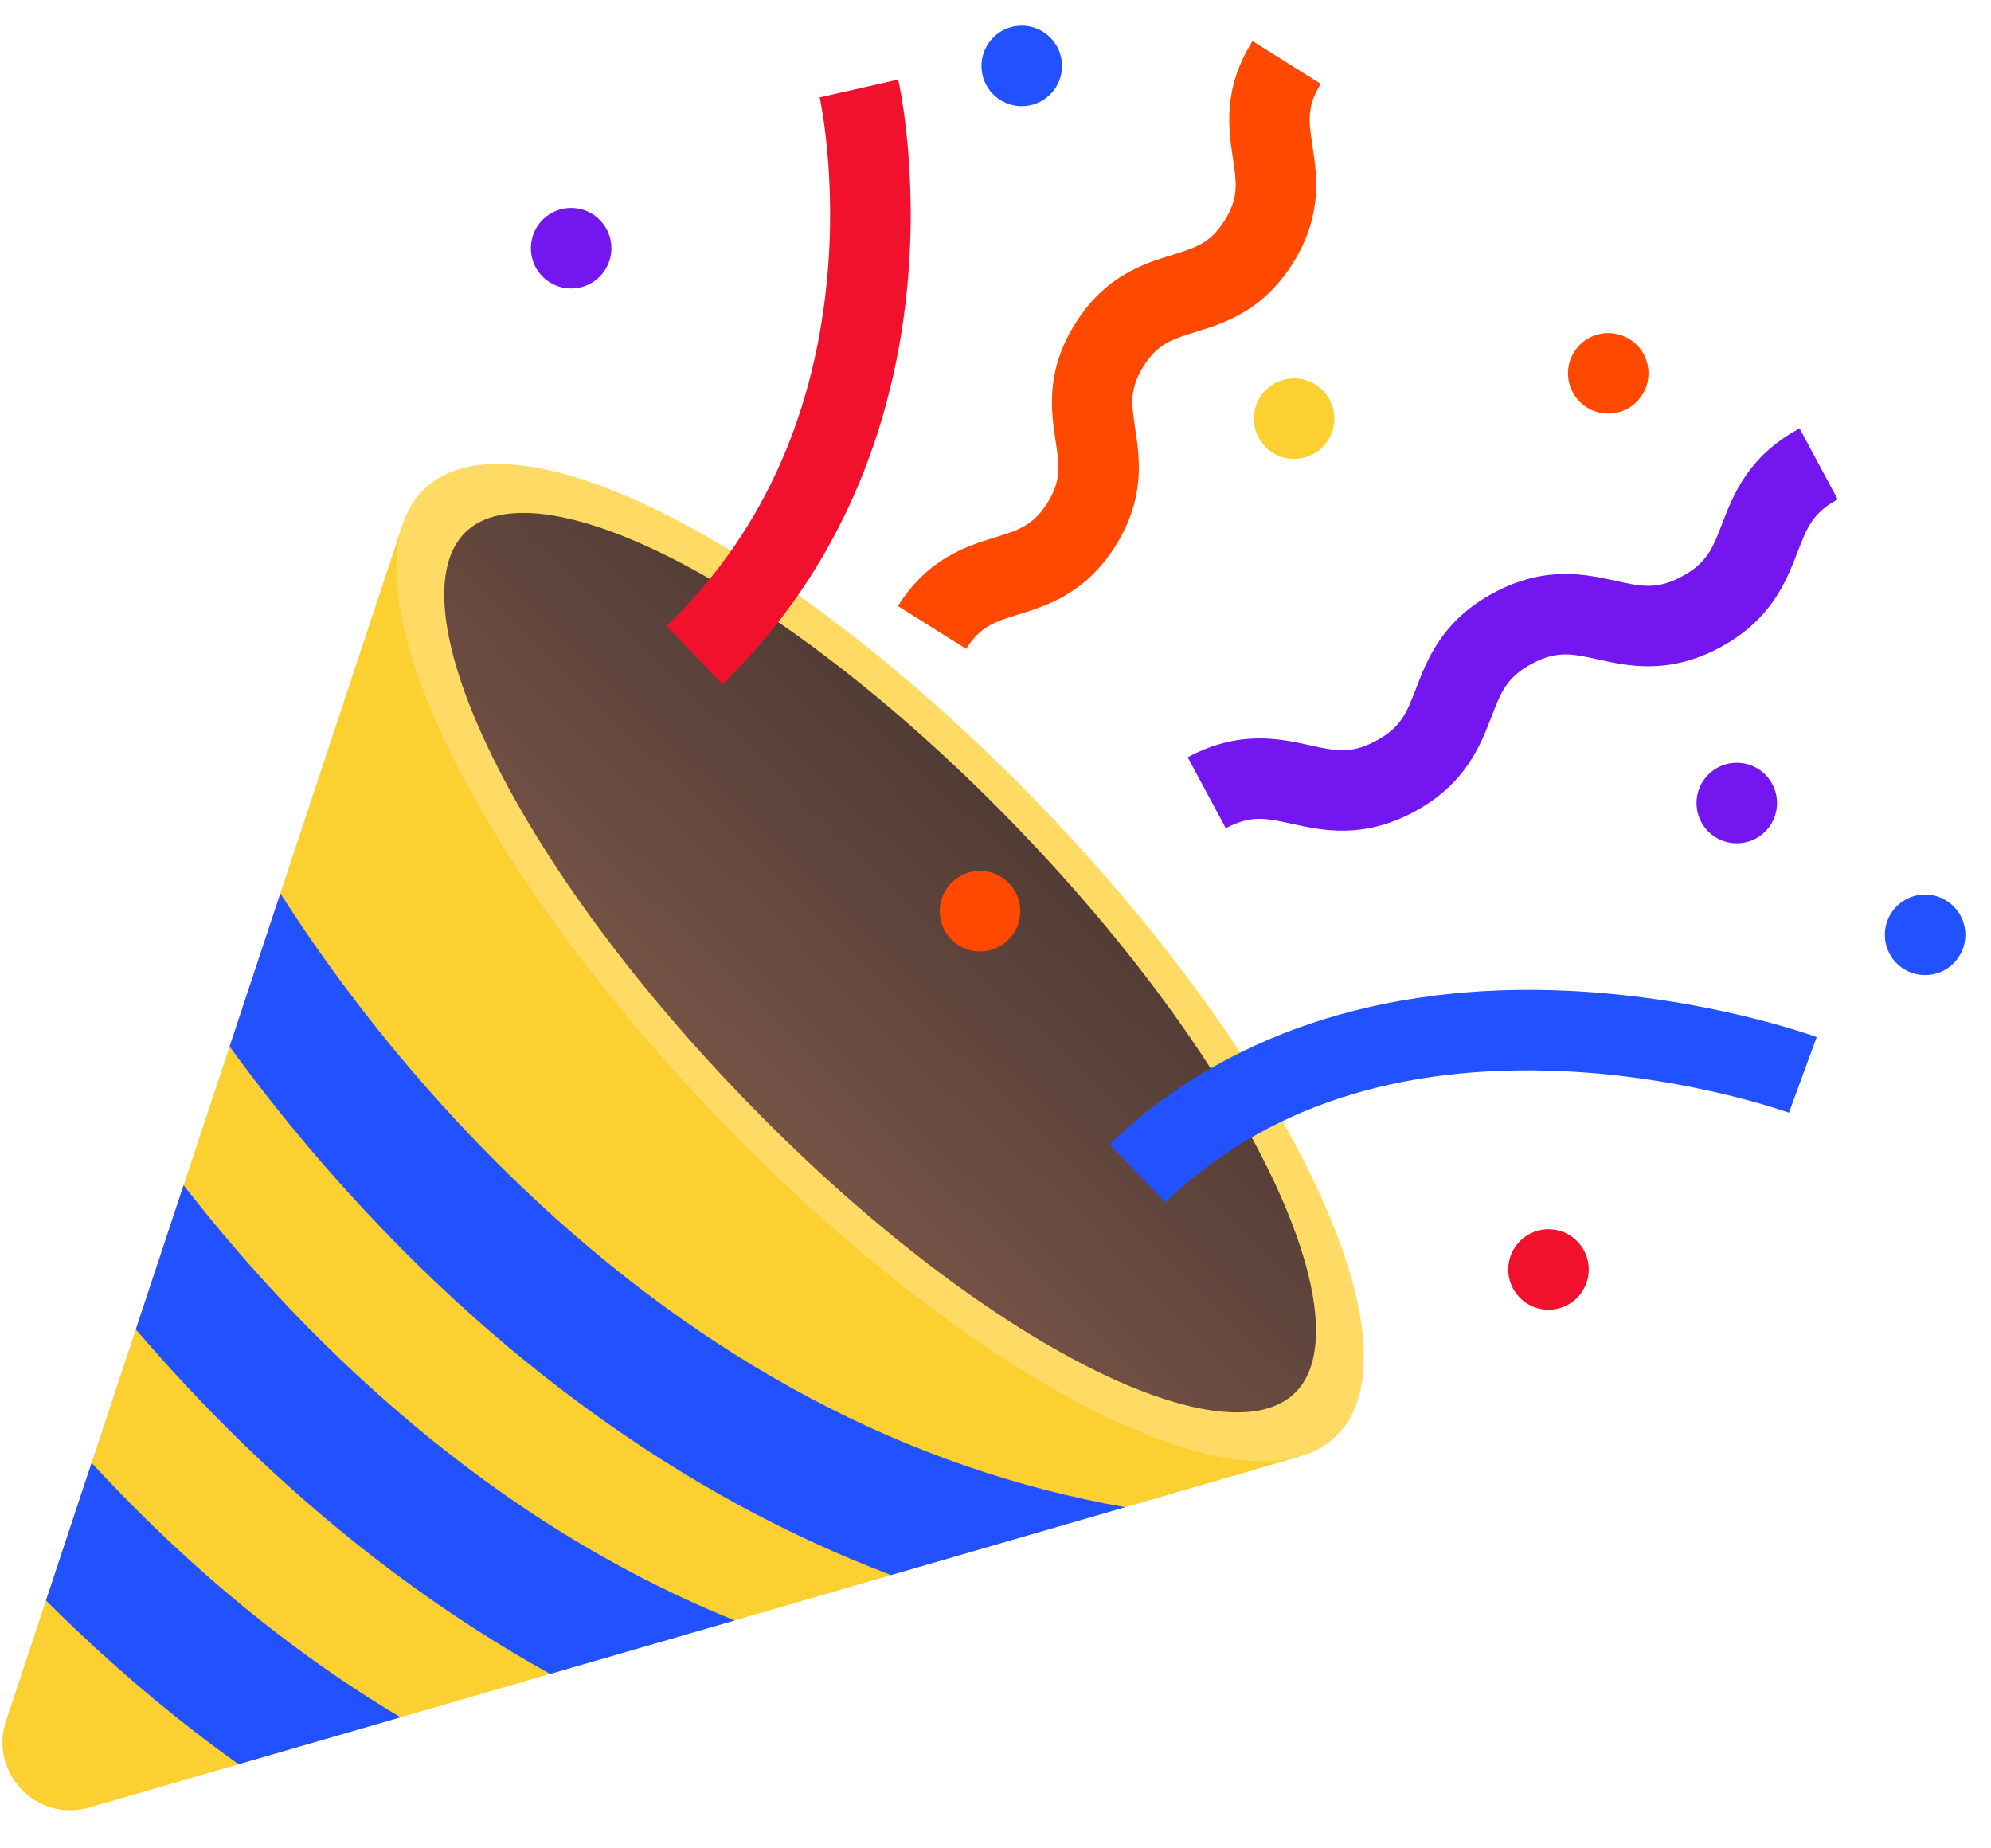 <svg width="181" height="168" viewBox="0 0 181 168" fill="none" xmlns="http://www.w3.org/2000/svg">
<path d="M118.063 132.419L8.114 164.289C3.347 165.671 -1.016 161.139 0.545 156.427L36.569 47.769L118.063 132.419Z" fill="#FCD031"/>
<path d="M121.452 130.545C129.571 122.729 117.597 97.121 94.709 73.346C71.822 49.572 46.686 36.634 38.568 44.45C30.45 52.265 42.423 77.874 65.311 101.648C88.199 125.422 113.334 138.36 121.452 130.545Z" fill="#FFDA64"/>
<path d="M117.693 126.634C114.516 129.69 107.421 128.687 98.216 123.877C88.54 118.82 77.598 110.206 67.412 99.625C57.225 89.047 49.037 77.787 44.351 67.922C39.893 58.544 39.157 51.413 42.332 48.357C45.505 45.302 52.604 46.308 61.809 51.118C71.485 56.175 82.427 64.786 92.613 75.367C102.799 85.948 110.988 97.209 115.674 107.07C120.131 116.447 120.867 123.579 117.693 126.634Z" fill="url(#paint0_linear_4131_35286)"/>
<path d="M102.285 136.991L81.004 143.159C76.342 141.392 71.764 139.289 67.279 136.858C57.518 131.564 48.16 124.68 39.465 116.401C38.054 115.057 36.51 113.529 34.868 111.824C30.625 107.416 25.742 101.824 20.873 95.118L25.487 81.2C33.202 93.291 41.608 102.342 47.506 107.956C64.108 123.767 82.516 133.519 102.285 136.991Z" fill="#2252FF"/>
<path d="M66.792 147.283L50.014 152.146C40.572 146.916 31.518 140.201 23.085 132.172C21.673 130.828 20.129 129.3 18.488 127.595C16.551 125.583 14.485 123.328 12.345 120.832L16.69 107.723C21.991 114.549 27.135 119.926 31.126 123.727C42.249 134.322 54.181 142.194 66.792 147.283Z" fill="#2252FF"/>
<path d="M36.412 156.086L21.686 160.354C16.52 156.665 11.511 152.513 6.707 147.938C5.905 147.172 5.061 146.35 4.179 145.468L8.327 132.957C10.658 135.488 12.837 137.671 14.748 139.492C21.667 146.082 28.898 151.619 36.412 156.086Z" fill="#2252FF"/>
<path d="M65.668 62.179L60.59 56.904C68.966 48.841 73.865 38.367 75.149 25.776C76.127 16.196 74.533 8.925 74.517 8.853L81.657 7.233C81.733 7.567 83.51 15.541 82.46 26.249C81.061 40.526 75.254 52.95 65.668 62.179Z" fill="#F2112D"/>
<path d="M105.938 109.286L100.86 104.012C111.188 94.069 125.625 89.243 142.611 90.057C155.22 90.66 164.756 94.118 165.156 94.266L162.63 101.137L163.893 97.701L162.634 101.139C162.545 101.106 153.589 97.88 142.058 97.36C127.014 96.682 114.862 100.695 105.938 109.286Z" fill="#2252FF"/>
<path d="M81.632 55.086C84.369 50.727 87.879 49.641 90.441 48.849C92.611 48.178 93.92 47.773 95.213 45.714C96.505 43.654 96.301 42.299 95.961 40.055C95.561 37.402 95.012 33.769 97.749 29.41C100.485 25.049 103.995 23.964 106.558 23.171C108.728 22.5 110.037 22.095 111.33 20.036C112.623 17.975 112.419 16.62 112.08 14.375C111.679 11.723 111.131 8.09 113.867 3.729L120.068 7.622C118.775 9.682 118.98 11.037 119.319 13.282C119.719 15.935 120.268 19.568 117.531 23.928C114.794 28.288 111.285 29.373 108.722 30.166C106.552 30.837 105.243 31.242 103.95 33.302C102.657 35.361 102.862 36.716 103.201 38.961C103.601 41.614 104.15 45.246 101.413 49.606C98.677 53.966 95.167 55.051 92.604 55.844C90.435 56.514 89.126 56.919 87.833 58.979L81.632 55.086Z" fill="#FF4901"/>
<path d="M111.438 75.279L107.973 68.83C112.646 66.319 116.35 67.137 119.055 67.734C121.398 68.252 122.812 68.564 125.093 67.339C127.373 66.114 127.893 64.762 128.754 62.523C129.749 59.937 131.111 56.397 135.784 53.886C140.457 51.375 144.162 52.193 146.867 52.79C149.21 53.307 150.625 53.62 152.905 52.394C155.186 51.169 155.707 49.817 156.569 47.577C157.563 44.992 158.926 41.451 163.599 38.94L167.064 45.39C164.784 46.615 164.264 47.967 163.402 50.207C162.407 52.792 161.044 56.333 156.371 58.844C151.698 61.355 147.993 60.537 145.288 59.94C142.945 59.422 141.53 59.11 139.25 60.335C136.97 61.56 136.449 62.912 135.588 65.151C134.593 67.737 133.231 71.277 128.558 73.788C123.886 76.299 120.181 75.481 117.476 74.883C115.133 74.366 113.718 74.054 111.438 75.279Z" fill="#7416EF"/>
<path d="M157.82 76.65C159.841 76.689 161.511 75.081 161.549 73.06C161.588 71.038 159.98 69.369 157.959 69.33C155.938 69.292 154.268 70.899 154.229 72.921C154.191 74.942 155.798 76.612 157.82 76.65Z" fill="#7416EF"/>
<path d="M140.705 119.045C142.726 119.083 144.396 117.476 144.434 115.454C144.473 113.433 142.865 111.763 140.844 111.725C138.822 111.686 137.152 113.294 137.114 115.315C137.076 117.337 138.683 119.007 140.705 119.045Z" fill="#F2112D"/>
<path d="M174.941 88.627C176.962 88.665 178.632 87.058 178.671 85.037C178.709 83.015 177.101 81.345 175.08 81.307C173.059 81.268 171.389 82.876 171.35 84.897C171.312 86.919 172.92 88.589 174.941 88.627Z" fill="#2252FF"/>
<path d="M146.136 37.594C148.158 37.632 149.827 36.025 149.866 34.003C149.904 31.982 148.297 30.312 146.275 30.274C144.254 30.235 142.584 31.843 142.546 33.864C142.507 35.886 144.115 37.555 146.136 37.594Z" fill="#FF4901"/>
<path d="M92.816 9.654C94.837 9.693 96.507 8.085 96.546 6.064C96.584 4.042 94.976 2.373 92.955 2.334C90.934 2.296 89.264 3.903 89.225 5.925C89.187 7.946 90.794 9.616 92.816 9.654Z" fill="#2252FF"/>
<path d="M117.578 41.711C119.599 41.749 121.269 40.142 121.307 38.12C121.346 36.099 119.738 34.429 117.717 34.391C115.695 34.352 114.026 35.96 113.987 37.981C113.949 40.003 115.556 41.673 117.578 41.711Z" fill="#FCD031"/>
<path d="M89.025 86.478C91.046 86.516 92.716 84.909 92.755 82.887C92.793 80.866 91.185 79.196 89.164 79.157C87.143 79.119 85.473 80.727 85.434 82.748C85.396 84.769 87.004 86.439 89.025 86.478Z" fill="#FF4901"/>
<path d="M51.853 26.223C53.874 26.261 55.544 24.654 55.583 22.632C55.621 20.611 54.014 18.941 51.992 18.903C49.971 18.864 48.301 20.472 48.263 22.493C48.224 24.515 49.832 26.184 51.853 26.223Z" fill="#7416EF"/>
<defs>
<linearGradient id="paint0_linear_4131_35286" x1="67.756" y1="100.082" x2="92.269" y2="74.91" gradientUnits="userSpaceOnUse">
<stop stop-color="#765246"/>
<stop offset="1" stop-color="#513C35"/>
</linearGradient>
</defs>
</svg>
